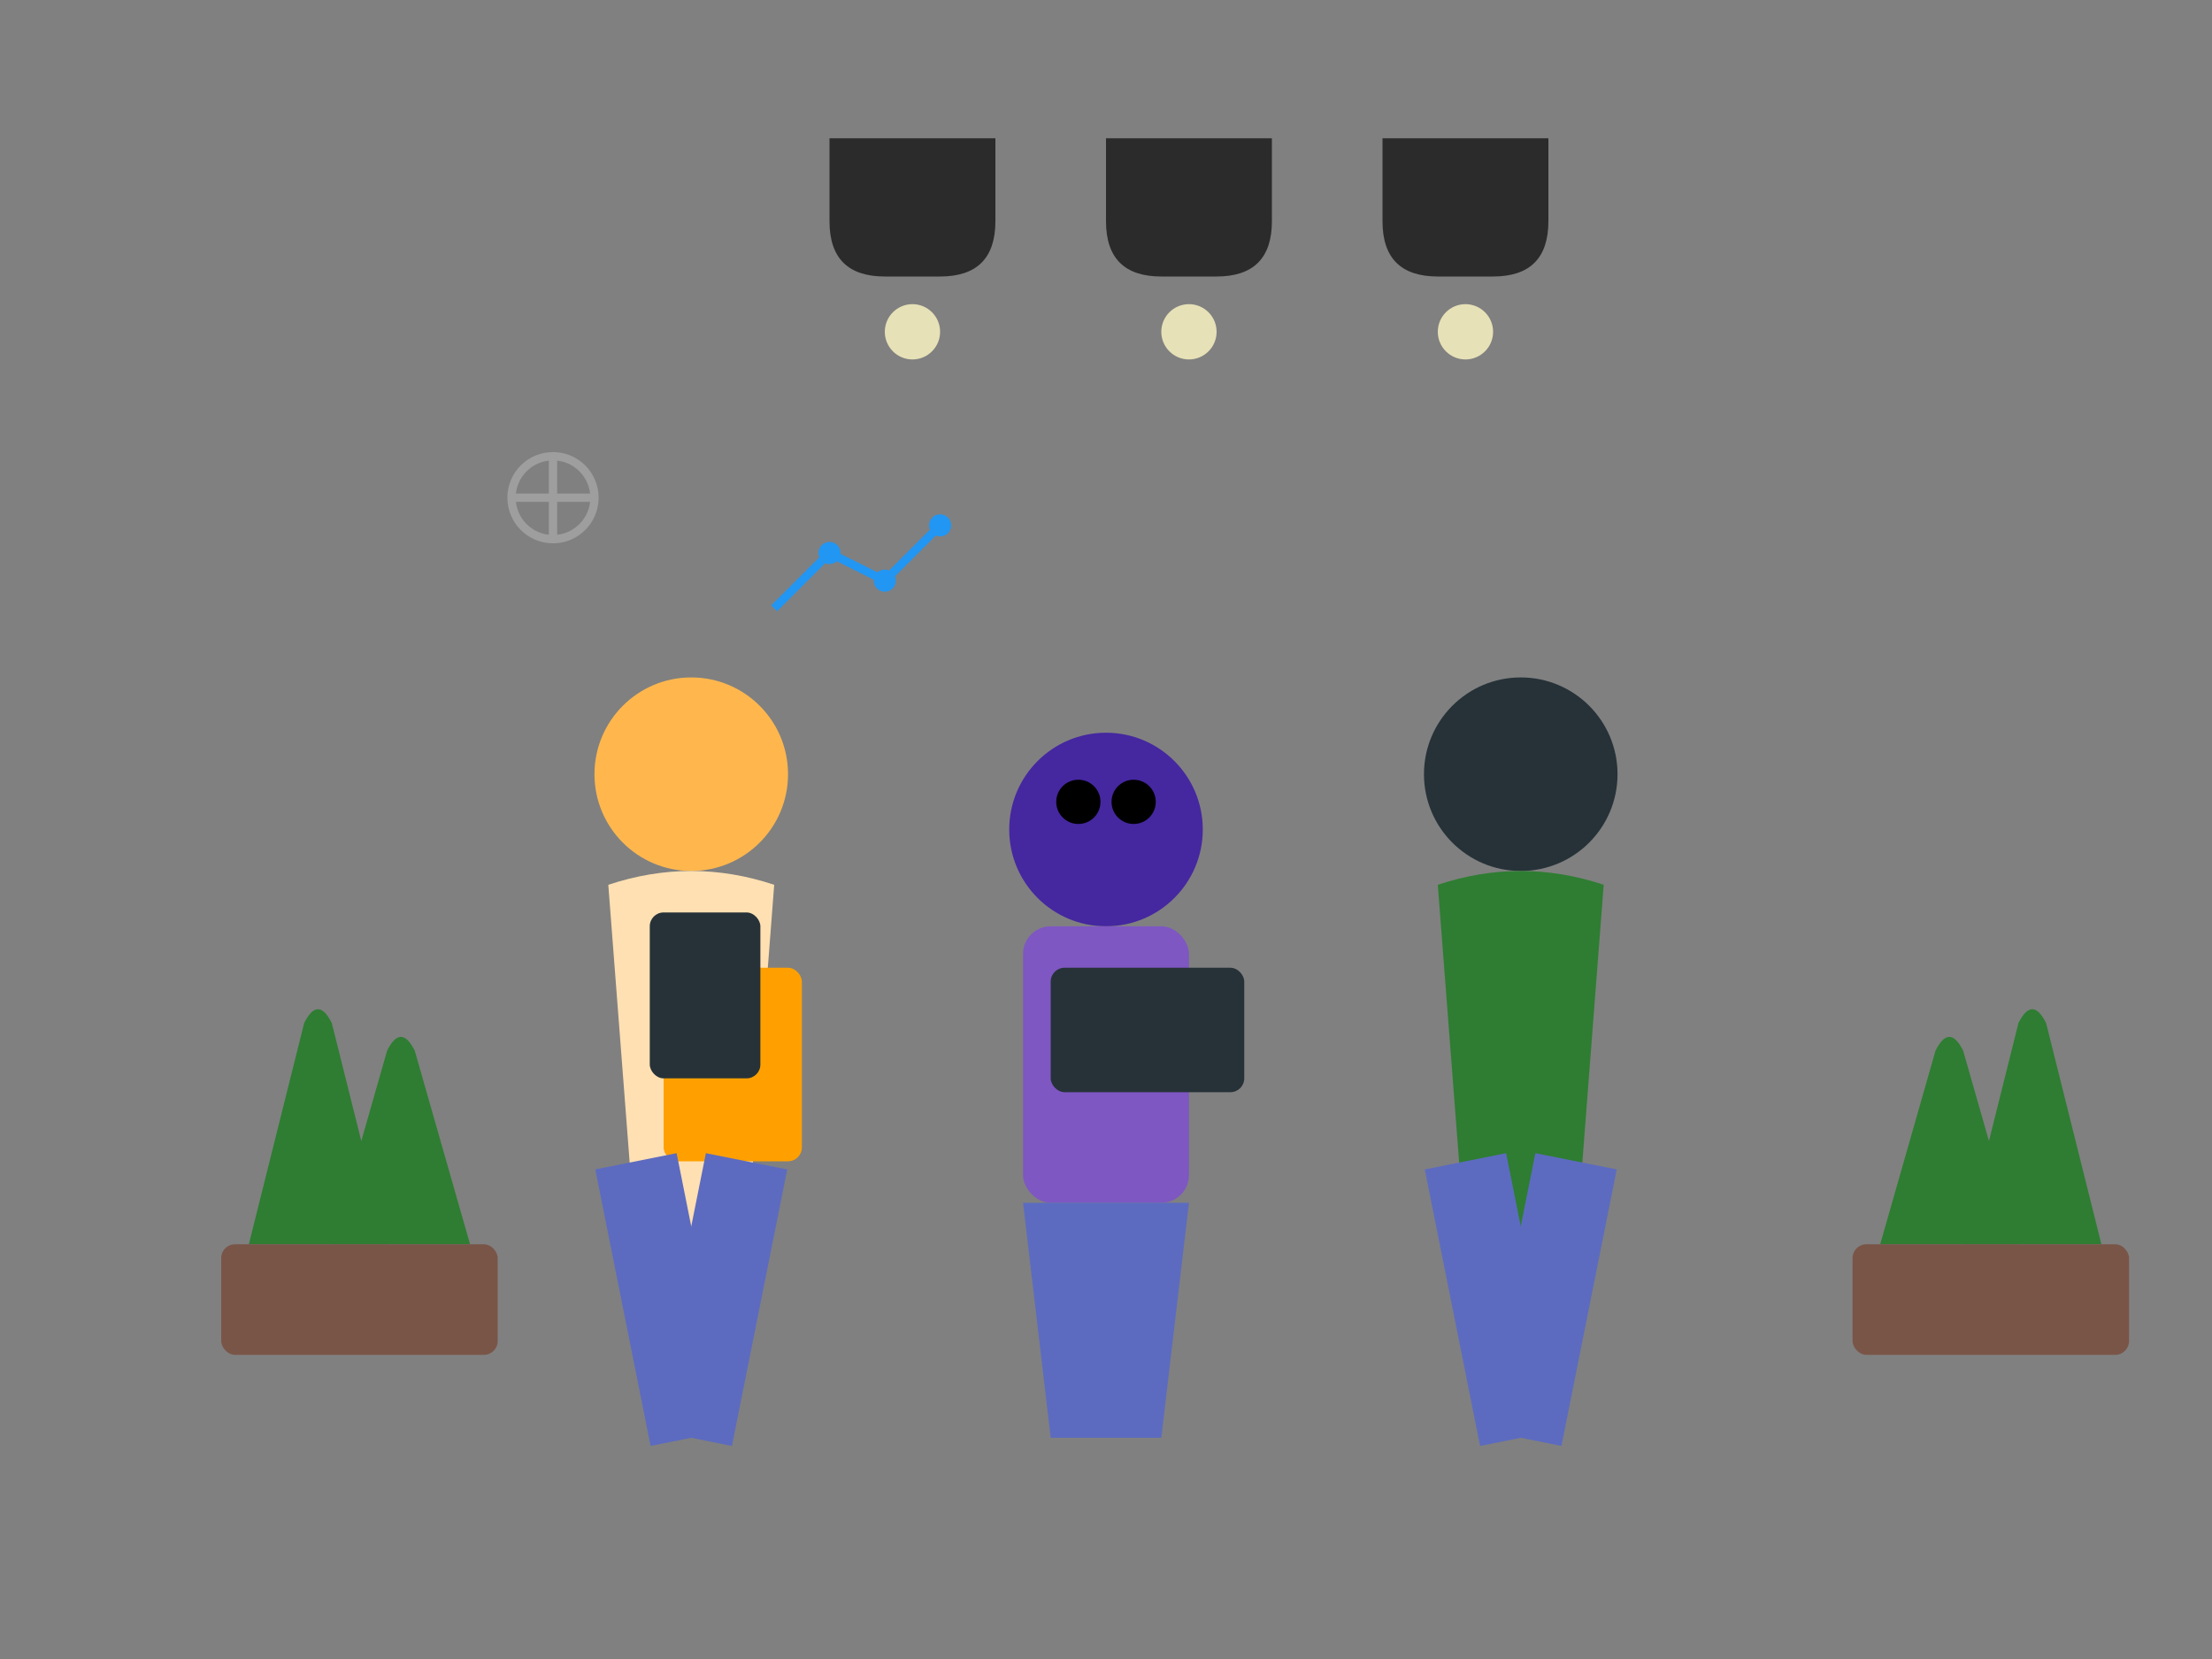 <?xml version="1.0" encoding="UTF-8"?>
<svg width="800" height="600" viewBox="0 0 800 600" xmlns="http://www.w3.org/2000/svg">
  <rect x="0" y="0" width="800" height="600" fill="#808080" stroke="none"/>
  <!-- Lamps -->
  <g id="lamps">
    <path d="M300 50 L300 80 Q300 100 320 100 L340 100 Q360 100 360 80 L360 50" fill="#2B2B2B"/>
    <path d="M400 50 L400 80 Q400 100 420 100 L440 100 Q460 100 460 80 L460 50" fill="#2B2B2B"/>
    <path d="M500 50 L500 80 Q500 100 520 100 L540 100 Q560 100 560 80 L560 50" fill="#2B2B2B"/>
    <circle cx="330" cy="120" r="10" fill="#FFF9C4" opacity="0.8"/>
    <circle cx="430" cy="120" r="10" fill="#FFF9C4" opacity="0.8"/>
    <circle cx="530" cy="120" r="10" fill="#FFF9C4" opacity="0.8"/>
  </g>

  <!-- Left Plant -->
  <g id="left-plant">
    <path d="M120 450 L140 380 Q145 370 150 380 L170 450" fill="#2E7D32"/>
    <path d="M90 450 L110 370 Q115 360 120 370 L140 450" fill="#2E7D32"/>
    <rect x="80" y="450" width="100" height="40" fill="#795548" rx="5"/>
  </g>

  <!-- Right Plant -->
  <g id="right-plant">
    <path d="M680 450 L700 380 Q705 370 710 380 L730 450" fill="#2E7D32"/>
    <path d="M710 450 L730 370 Q735 360 740 370 L760 450" fill="#2E7D32"/>
    <rect x="670" y="450" width="100" height="40" fill="#795548" rx="5"/>
  </g>

  <!-- Person 1 (Standing with tablet) -->
  <g id="person1">
    <circle cx="250" cy="280" r="35" fill="#FFB74D"/> <!-- Head -->
    <path d="M220 320 Q250 310 280 320 L270 450 Q245 460 230 450 Z" fill="#FFE0B2"/> <!-- Body -->
    <rect x="240" y="350" width="50" height="70" fill="#FFA000" rx="5"/> <!-- Yellow Top -->
    <path d="M230 420 L250 520" fill="#5C6BC0" stroke="#5C6BC0" stroke-width="30"/> <!-- Left Leg -->
    <path d="M270 420 L250 520" fill="#5C6BC0" stroke="#5C6BC0" stroke-width="30"/> <!-- Right Leg -->
    <rect x="235" y="330" width="40" height="60" fill="#263238" rx="5"/> <!-- Tablet -->
  </g>

  <!-- Person 2 (Sitting) -->
  <g id="person2">
    <circle cx="400" cy="300" r="35" fill="#4527A0"/> <!-- Head -->
    <rect x="370" y="335" width="60" height="100" fill="#7E57C2" rx="10"/> <!-- Purple Shirt -->
    <path d="M370 435 L430 435 L420 520 L380 520 Z" fill="#5C6BC0"/> <!-- Pants -->
    <rect x="380" y="350" width="70" height="45" fill="#263238" rx="5"/> <!-- Laptop -->
    <circle cx="390" cy="290" r="8" fill="#000000"/> <!-- Glasses -->
    <circle cx="410" cy="290" r="8" fill="#000000"/> <!-- Glasses -->
  </g>

  <!-- Person 3 (Standing) -->
  <g id="person3">
    <circle cx="550" cy="280" r="35" fill="#263238"/> <!-- Head -->
    <path d="M520 320 Q550 310 580 320 L570 450 Q545 460 530 450 Z" fill="#2E7D32"/> <!-- Green Jacket -->
    <path d="M530 420 L550 520" fill="#5C6BC0" stroke="#5C6BC0" stroke-width="30"/> <!-- Left Leg -->
    <path d="M570 420 L550 520" fill="#5C6BC0" stroke="#5C6BC0" stroke-width="30"/> <!-- Right Leg -->
    <path d="M535 290 Q550 280 565 290" fill="none" stroke="#263238" stroke-width="5"/> <!-- Beard -->
  </g>

  <!-- Charts/Stats -->
  <g id="charts" transform="translate(280,220)">
    <path d="M0 0 L20 -20 L40 -10 L60 -30" stroke="#2196F3" stroke-width="3" fill="none"/>
    <circle cx="20" cy="-20" r="4" fill="#2196F3"/>
    <circle cx="40" cy="-10" r="4" fill="#2196F3"/>
    <circle cx="60" cy="-30" r="4" fill="#2196F3"/>
  </g>

  <!-- Gear Icon -->
  <g id="gear" transform="translate(200,180)">
    <circle cx="0" cy="0" r="15" stroke="#9E9E9E" stroke-width="3" fill="none"/>
    <path d="M-15 0 L15 0 M0 -15 L0 15" stroke="#9E9E9E" stroke-width="3"/>
  </g>
</svg>
